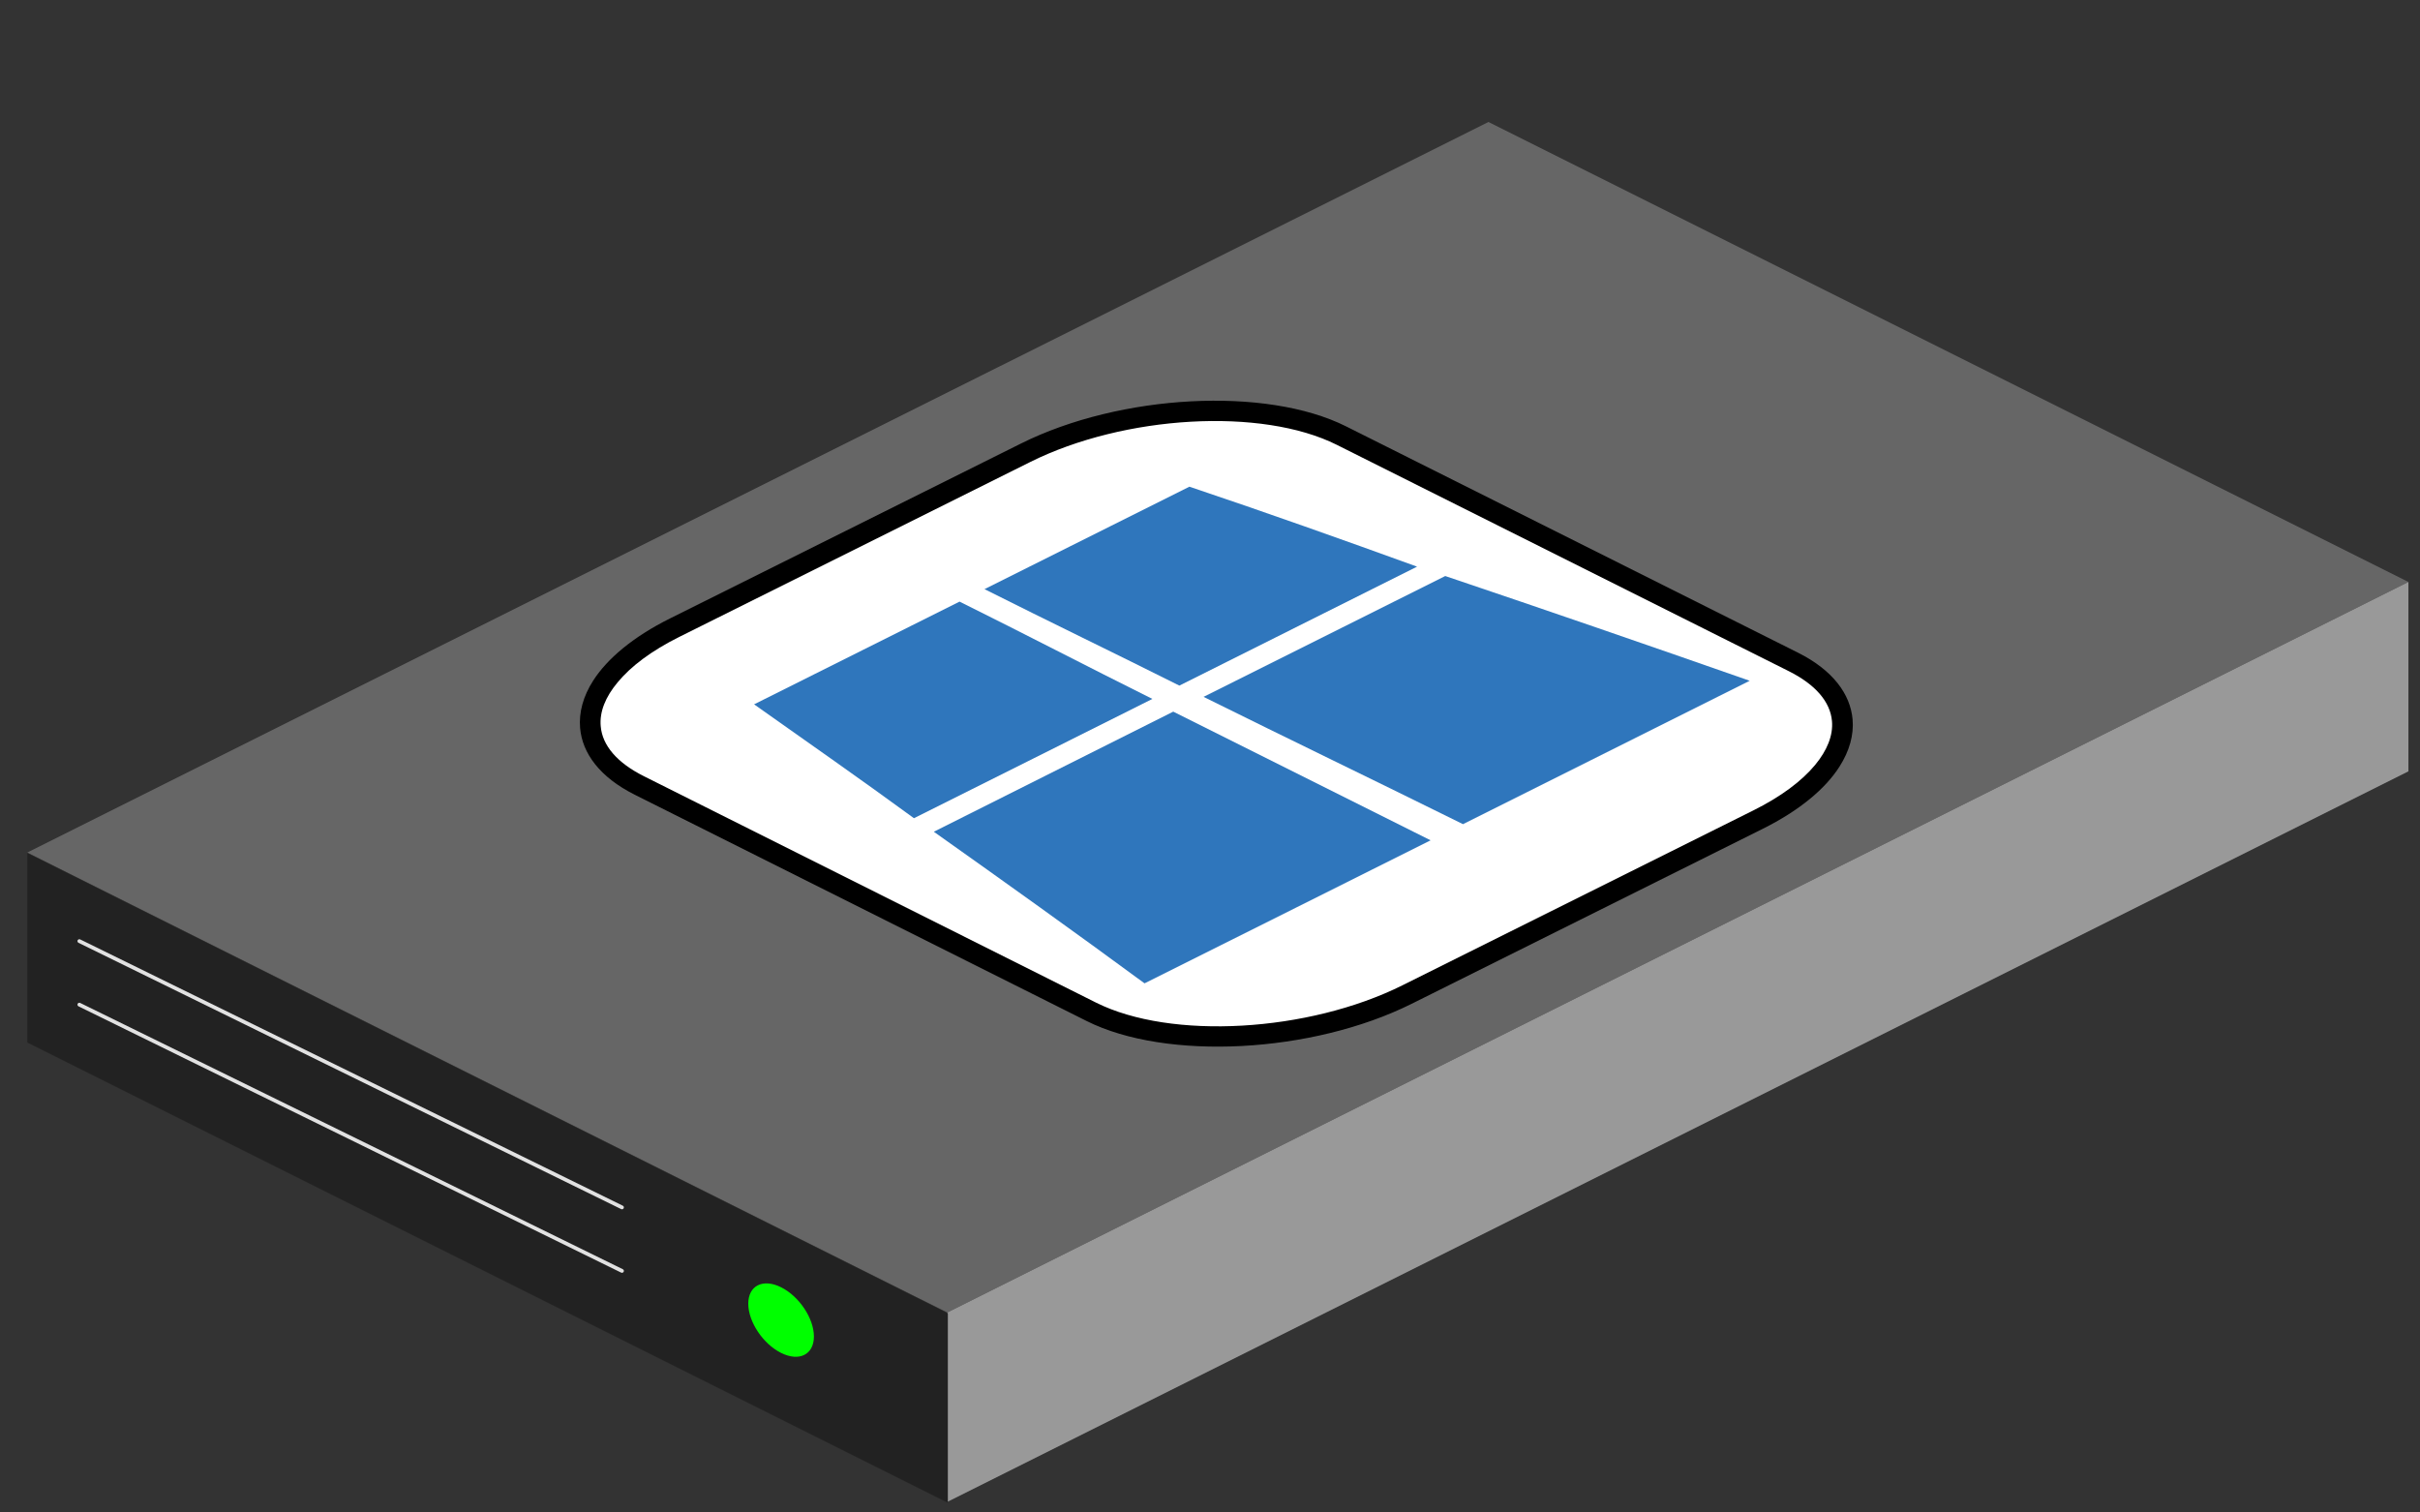 <?xml version="1.0" encoding="UTF-8" standalone="no"?>
<!DOCTYPE svg PUBLIC "-//W3C//DTD SVG 1.1//EN" "http://www.w3.org/Graphics/SVG/1.1/DTD/svg11.dtd">
<svg width="100%" height="100%" viewBox="0 0 1280 800" version="1.1" xmlns="http://www.w3.org/2000/svg" xmlns:xlink="http://www.w3.org/1999/xlink" xml:space="preserve" xmlns:serif="http://www.serif.com/" style="fill-rule:evenodd;clip-rule:evenodd;stroke-linejoin:round;stroke-miterlimit:2;">
    <rect x="0" y="0" width="1280" height="800" fill="#333333" stroke="none"/>
    <g id="Generic-Server-plain-badge-turned-on" serif:id="Generic Server plain badge turned on" transform="matrix(6.949,0,0,6.949,-2619.32,-2036.52)">
        <g id="Server">
            <g id="Chassis">
                <path d="M379.014,357.958L449.038,392.969L560.252,337.362L490.228,302.351L379.014,357.958Z" style="fill:rgb(102,102,102);"/>
                <path d="M449.038,392.969L449.038,407.386L560.252,351.779L560.252,337.362L449.038,392.969Z" style="fill:rgb(153,153,153);"/>
                <g transform="matrix(0.144,0,0,0.144,376.954,293.083)">
                    <path d="M14.311,550.967L500.879,794.251L500.879,694.076L14.311,450.791L14.311,550.967Z" style="fill:rgb(34,34,34);"/>
                </g>
            </g>
            <g id="Cooling">
                <g transform="matrix(1.603,0,0,1,-224.584,-16.497)">
                    <path d="M378.974,386.162L404.74,406.43C404.784,406.465 404.838,406.435 404.86,406.364C404.882,406.293 404.863,406.207 404.819,406.172L379.054,385.904C379.009,385.869 378.955,385.898 378.933,385.969C378.912,386.041 378.93,386.127 378.974,386.162Z" style="fill:rgb(226,226,226);"/>
                </g>
                <g transform="matrix(1.603,0,0,1,-224.584,-21.332)">
                    <path d="M378.974,386.162L404.74,406.43C404.784,406.465 404.838,406.435 404.86,406.364C404.882,406.293 404.863,406.207 404.819,406.172L379.054,385.904C379.009,385.869 378.955,385.898 378.933,385.969C378.912,386.041 378.93,386.127 378.974,386.162Z" style="fill:rgb(226,226,226);"/>
                </g>
            </g>
            <g id="LED-green" serif:id="LED green" transform="matrix(0.442,0.221,0,0.442,322.483,196.687)">
                <circle cx="257.703" cy="316.533" r="5.651" style="fill:rgb(0,255,0);"/>
            </g>
        </g>
        <g id="Windows-Badge" serif:id="Windows Badge">
            <g id="Badge" transform="matrix(0.649,0.325,-0.622,0.31,-17.869,-95.042)">
                <path d="M1101.01,298.926C1101.01,287.072 1093.63,277.448 1084.55,277.448L1031.55,277.448C1022.47,277.448 1015.1,287.072 1015.1,298.926L1015.1,341.882C1015.1,353.736 1022.47,363.36 1031.55,363.36L1084.55,363.36C1093.63,363.36 1101.01,353.736 1101.01,341.882L1101.01,298.926Z" style="fill:white;"/>
                <path d="M1102.36,299.775C1102.36,295.257 1101.32,291.028 1099.57,287.487C1098.3,284.909 1096.66,282.663 1094.77,280.854C1091.68,277.904 1087.85,276.033 1083.74,276.033C1083.74,276.033 1030.74,276.033 1030.74,276.033C1021.39,276.033 1013.74,285.876 1013.74,298.076L1013.74,341.032C1013.74,345.55 1014.79,349.779 1016.53,353.32C1017.8,355.898 1019.45,358.144 1021.34,359.953C1024.42,362.903 1028.26,364.774 1032.37,364.774C1032.37,364.774 1085.37,364.774 1085.37,364.774C1094.71,364.774 1102.36,354.931 1102.36,342.731L1102.36,299.775ZM1099.65,298.076L1099.65,341.032C1099.65,352.54 1092.56,361.945 1083.74,361.945L1030.74,361.945C1027.59,361.945 1024.7,360.737 1022.34,358.474C1020.58,356.798 1019.18,354.602 1018.18,352.068C1017.06,349.269 1016.45,346.1 1016.45,342.731L1016.45,299.775C1016.45,288.267 1023.55,278.862 1032.37,278.862C1032.37,278.862 1085.37,278.862 1085.37,278.862C1088.52,278.862 1091.4,280.07 1093.77,282.333C1095.52,284.009 1096.92,286.205 1097.93,288.739C1099.04,291.538 1099.65,294.707 1099.65,298.076Z"/>
            </g>
            <g id="Windows" transform="matrix(0.022,0.011,-0.028,0.014,469.059,347.373)">
                <g transform="matrix(1,0,0,1,-820.833,-822.917)">
                    <clipPath id="_clip1">
                        <rect x="0" y="0" width="1641.67" height="1645.83"/>
                    </clipPath>
                    <g clip-path="url(#_clip1)">
                        <g transform="matrix(4.167,0,0,4.167,0,0)">
                            <path d="M180.39,31.198C251.419,20.33 322.582,10.093 393.746,0.216C393.791,62.586 393.746,124.911 393.791,187.28C322.673,187.551 251.554,188.633 180.39,188.859C180.345,136.275 180.345,83.737 180.39,31.198Z" style="fill:rgb(47,118,188);fill-rule:nonzero;"/>
                            <path d="M0,56.363C53.485,48.11 107.197,40.985 160.908,34.265C160.953,85.992 160.953,137.673 160.998,189.4C107.332,189.355 53.666,190.167 0,190.031L0,56.363Z" style="fill:rgb(47,118,188);fill-rule:nonzero;"/>
                            <path d="M0,206.312C53.62,206.131 107.242,206.988 160.863,206.898C160.863,258.76 160.998,310.622 160.908,362.484C107.332,354.547 53.666,347.602 0,340.341L0,206.312Z" style="fill:rgb(47,118,188);fill-rule:nonzero;"/>
                            <path d="M180.074,208.386L393.746,208.386C393.836,270.576 393.746,332.765 393.746,395C322.718,384.357 251.554,374.48 180.39,364.829C180.3,312.697 180.165,260.564 180.074,208.386Z" style="fill:rgb(47,118,188);fill-rule:nonzero;"/>
                        </g>
                    </g>
                </g>
            </g>
        </g>
    </g>
</svg>
